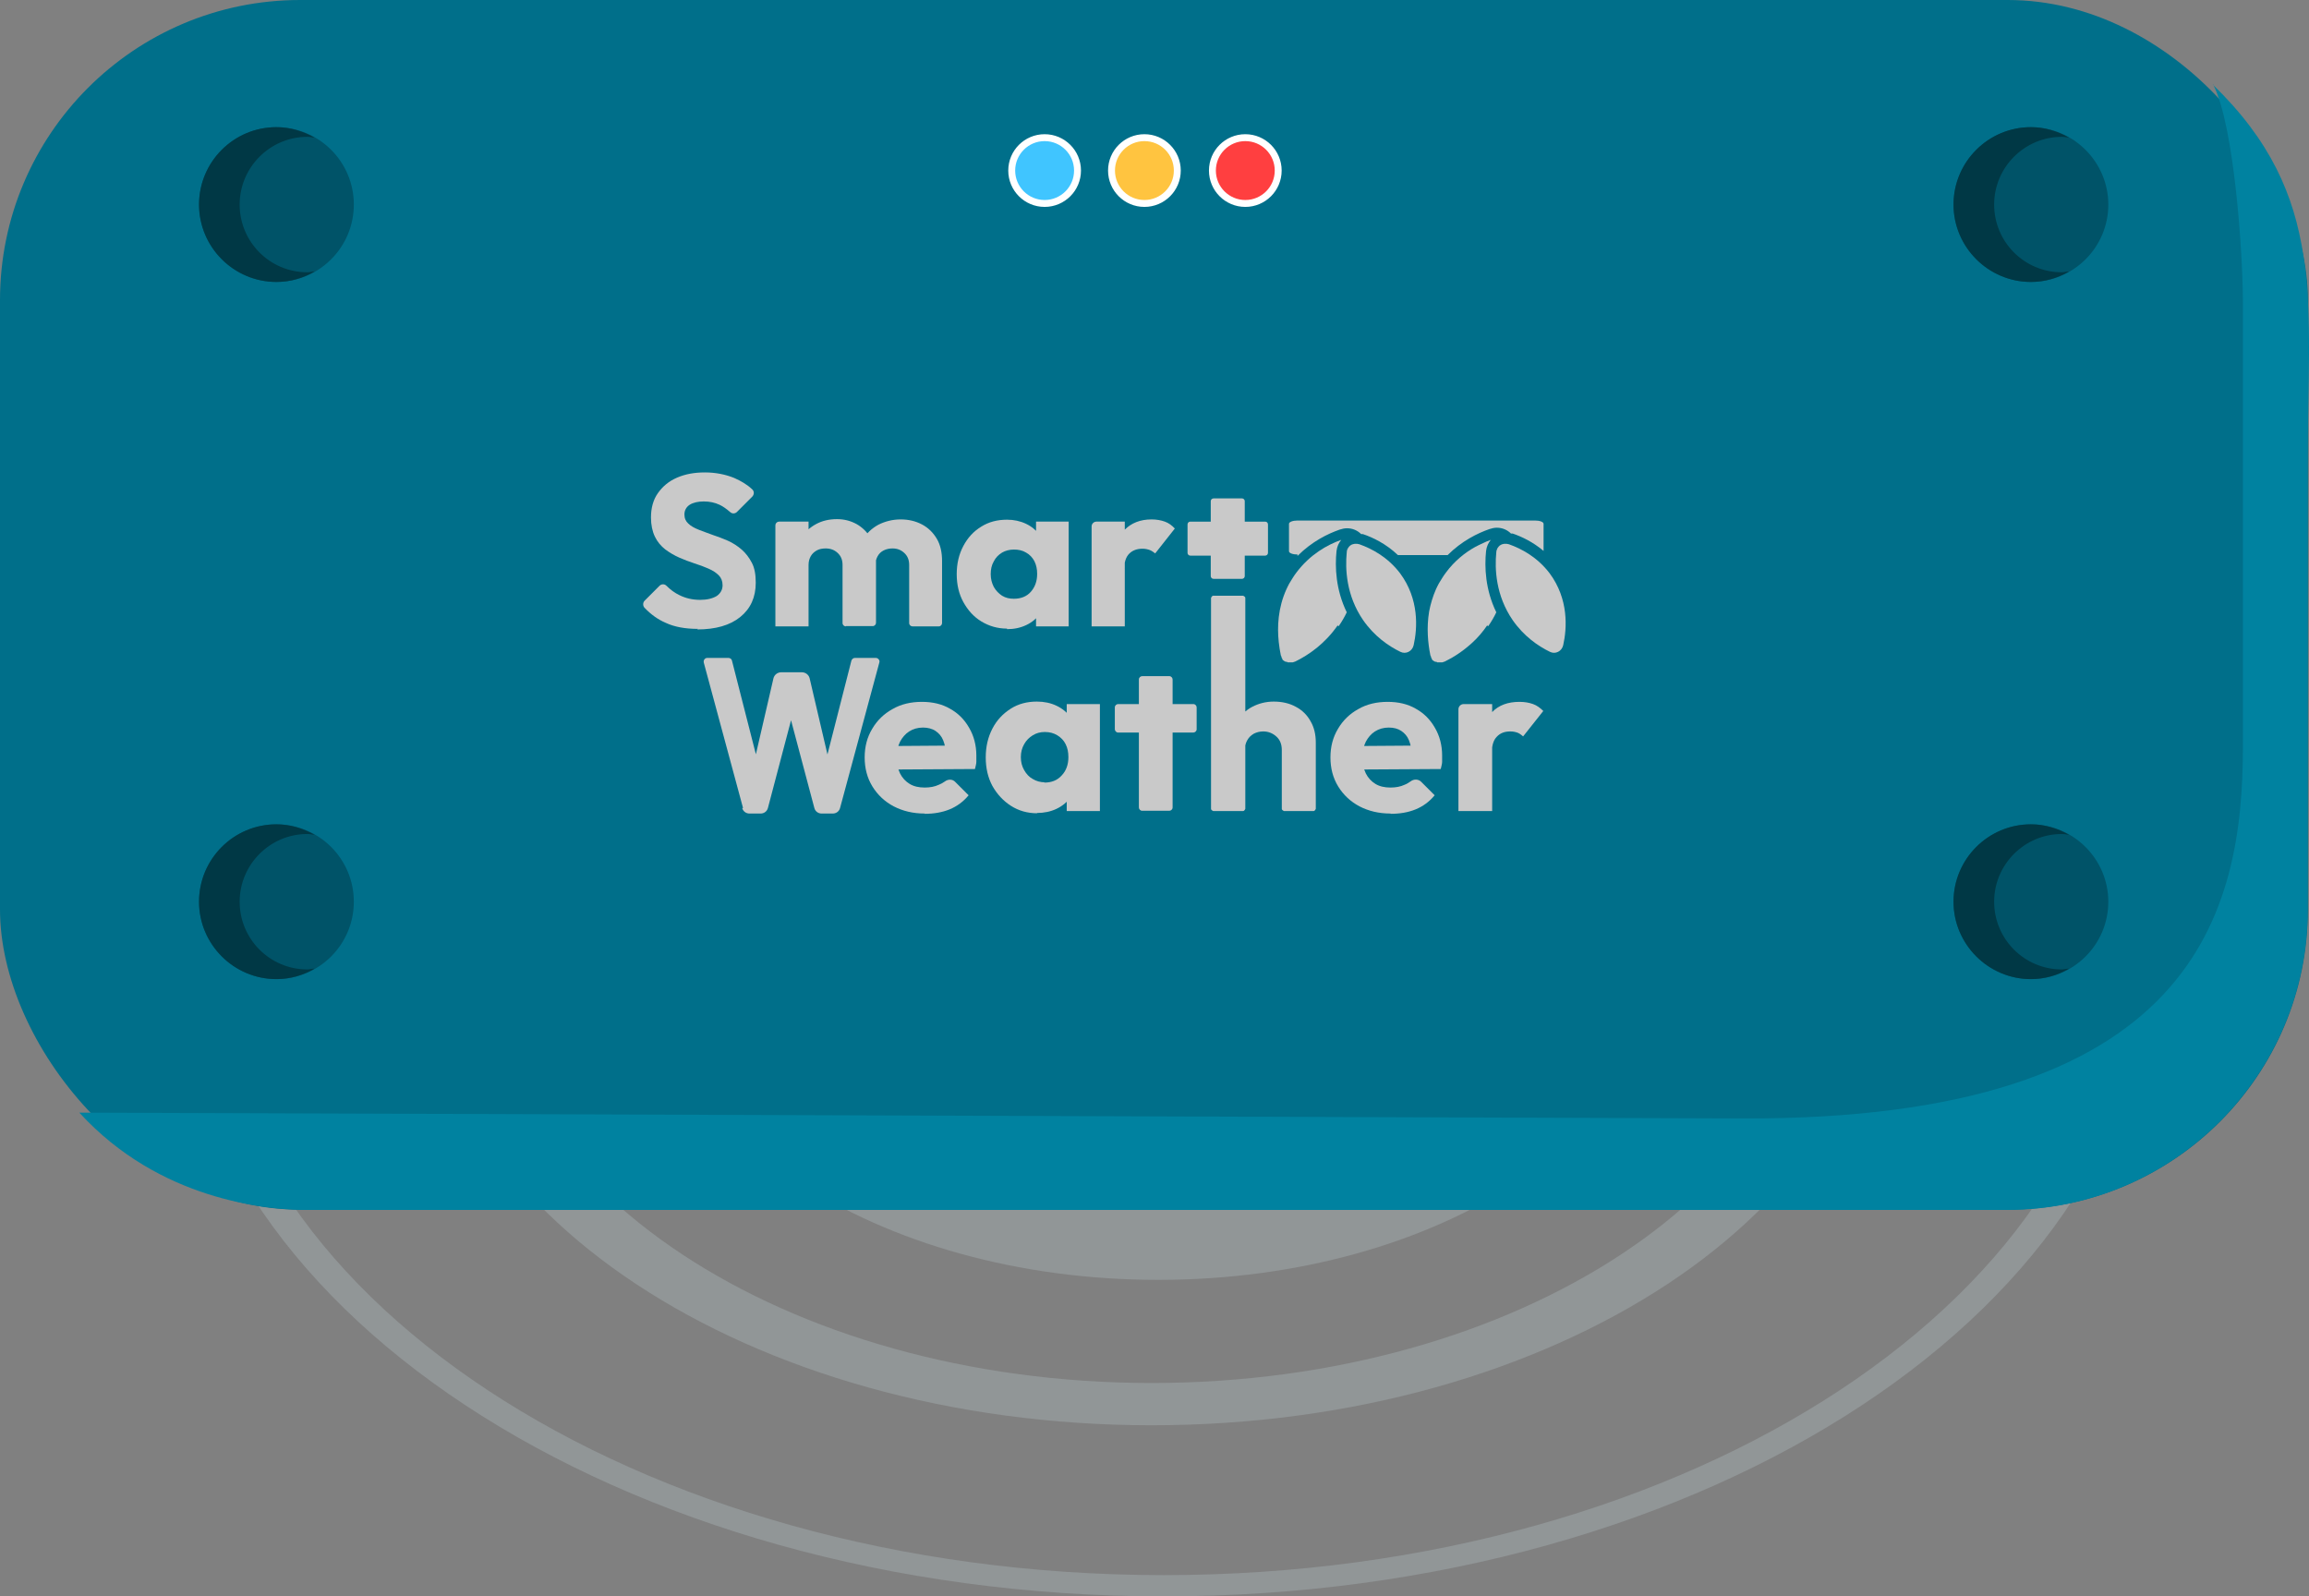 <?xml version="1.0" encoding="UTF-8"?>
<svg id="Calque_2" data-name="Calque 2" xmlns="http://www.w3.org/2000/svg" viewBox="0 0 83.53 57.75">
  <rect x="0" y="0" width="83.53" height="57.75" fill="#808080" stroke="none"/>
  <defs>
    <style>
      .cls-1 {
        fill: #0082a0;
      }

      .cls-2 {
        fill: #005368;
      }

      .cls-3 {
        fill: #ffc440;
      }

      .cls-3, .cls-4, .cls-5 {
        stroke: #fff;
        stroke-miterlimit: 10;
        stroke-width: .25px;
      }

      .cls-6 {
        fill: #c9c9c9;
      }

      .cls-7 {
        fill-rule: evenodd;
      }

      .cls-7, .cls-8 {
        fill: #cce2e8;
      }

      .cls-9 {
        opacity: .22;
      }

      .cls-10 {
        fill: #003845;
      }

      .cls-11 {
        fill: #006f8a;
      }

      .cls-4 {
        fill: #40c5ff;
      }

      .cls-5 {
        fill: #ff3f40;
      }
    </style>
  </defs>
  <g id="Calque_2-2" data-name="Calque 2">
    <g id="Background">
      <g>
        <g>
          <g class="cls-9">
            <g>
              <path class="cls-7" d="M41.9,46.3c-10.18,0-18.43-5.42-18.43-12.14s8.24-12.17,18.43-12.17,18.41,5.44,18.41,12.17-8.24,12.14-18.41,12.14Z"/>
              <path class="cls-8" d="M15.29,34.16c0-9.6,11.84-17.42,26.37-17.42s26.39,7.82,26.39,17.42-11.84,17.4-26.39,17.4-26.37-7.81-26.37-17.4ZM65.71,34.16c0-8.76-10.79-15.88-24.05-15.88s-24.02,7.12-24.02,15.88,10.78,15.87,24.02,15.87,24.05-7.12,24.05-15.87Z"/>
              <path class="cls-8" d="M6.34,34.16c0-13.02,16.04-23.61,35.75-23.61s35.75,10.59,35.75,23.61-16.05,23.59-35.75,23.59S6.34,47.16,6.34,34.16ZM76.7,34.16c0-12.59-15.54-22.83-34.6-22.83S7.5,21.57,7.5,34.16s15.52,22.82,34.6,22.82,34.6-10.23,34.6-22.82Z"/>
            </g>
          </g>
          <g>
            <rect class="cls-11" width="83.49" height="43.76" rx="10.86" ry="10.86"/>
            <path class="cls-1" d="M80.06,3.05c.77,1.49,1.08,6.14,1.08,7.93v16.02c0,5.97-1.68,13.53-18.13,13.46l-60.11-.21h-.03c2.92,3.19,6.75,3.47,7.98,3.52h61.77c5.97,0,10.86-4.89,10.86-10.86v-16.02c0-5.96.74-9.79-3.43-13.83h0Z"/>
          </g>
          <g>
            <g>
              <circle class="cls-2" cx="10" cy="7.4" r="2.8"/>
              <path class="cls-10" d="M11.12,9.85c-1.36,0-2.45-1.1-2.45-2.45s1.1-2.45,2.45-2.45c.09,0,.17.02.26.03-.41-.23-.88-.38-1.38-.38-1.55,0-2.8,1.26-2.8,2.8s1.26,2.8,2.8,2.8c.5,0,.97-.14,1.38-.38-.09,0-.17.03-.26.03Z"/>
            </g>
            <g>
              <circle class="cls-2" cx="10" cy="32.62" r="2.8"/>
              <path class="cls-10" d="M11.12,35.07c-1.36,0-2.45-1.1-2.45-2.45s1.1-2.45,2.45-2.45c.09,0,.17.02.26.03-.41-.23-.88-.38-1.38-.38-1.55,0-2.8,1.26-2.8,2.8s1.26,2.8,2.8,2.8c.5,0,.97-.14,1.38-.38-.09,0-.17.03-.26.03Z"/>
            </g>
            <g>
              <path class="cls-2" d="M76.27,7.4c0,1.55-1.26,2.8-2.8,2.8s-2.8-1.26-2.8-2.8,1.26-2.8,2.8-2.8,2.8,1.26,2.8,2.8Z"/>
              <path class="cls-10" d="M74.59,9.85c-1.36,0-2.45-1.1-2.45-2.45s1.1-2.45,2.45-2.45c.09,0,.17.02.26.03-.41-.23-.88-.38-1.38-.38-1.55,0-2.8,1.26-2.8,2.8s1.26,2.8,2.8,2.8c.5,0,.97-.14,1.38-.38-.09,0-.17.03-.26.03Z"/>
            </g>
            <g>
              <path class="cls-2" d="M76.27,32.62c0,1.55-1.26,2.8-2.8,2.8s-2.8-1.26-2.8-2.8,1.26-2.8,2.8-2.8,2.8,1.26,2.8,2.8Z"/>
              <path class="cls-10" d="M74.59,35.07c-1.36,0-2.45-1.1-2.45-2.45s1.1-2.45,2.45-2.45c.09,0,.17.02.26.03-.41-.23-.88-.38-1.38-.38-1.55,0-2.8,1.26-2.8,2.8s1.26,2.8,2.8,2.8c.5,0,.97-.14,1.38-.38-.09,0-.17.03-.26.03Z"/>
            </g>
          </g>
          <g>
            <circle class="cls-3" cx="41.4" cy="6.17" r="1.19"/>
            <circle class="cls-4" cx="37.79" cy="6.17" r="1.19"/>
            <circle class="cls-5" cx="45.05" cy="6.17" r="1.19"/>
          </g>
        </g>
        <g id="Logo_Typo_deforme" data-name="Logo Typo deforme">
          <path class="cls-6" d="M28.05,22.66v-3.65c0-.08.06-.14.14-.14h1.06v3.79s-1.2,0-1.2,0ZM30.6,22.66c-.06,0-.12-.05-.12-.12v-2.1c0-.19-.06-.33-.18-.44-.12-.11-.26-.16-.43-.16-.12,0-.23.02-.32.07s-.17.12-.22.21-.08.19-.08.32l-.46-.21c0-.3.07-.55.2-.77.13-.22.31-.38.53-.5.22-.12.47-.18.76-.18.26,0,.49.06.71.18.21.12.38.29.51.5.13.21.19.47.19.76v2.31c0,.06-.05.12-.12.12h-.97ZM33.01,22.66c-.06,0-.12-.05-.12-.12v-2.1c0-.19-.06-.33-.18-.44-.12-.11-.26-.16-.42-.16-.11,0-.22.02-.32.07-.1.05-.17.12-.22.21s-.08.19-.08.32l-.69-.09c.02-.32.09-.6.23-.83.14-.23.33-.41.57-.54.24-.12.51-.19.8-.19s.54.06.77.18.41.3.54.52.19.49.19.81v2.24c0,.06-.05.12-.12.12h-.97.02Z"/>
          <path class="cls-6" d="M36.43,22.74c-.34,0-.65-.09-.93-.26s-.49-.41-.65-.7-.24-.63-.24-1.01.08-.72.24-1.02.37-.53.65-.7c.27-.17.58-.25.93-.25.25,0,.48.05.69.15.21.1.37.24.5.41s.2.37.22.6v1.64c-.02.22-.09.42-.21.6-.13.17-.29.31-.5.41s-.44.15-.7.15v-.02ZM36.68,21.66c.25,0,.46-.08.61-.25s.23-.38.23-.65c0-.17-.03-.32-.1-.46-.07-.13-.17-.24-.3-.31-.13-.08-.28-.11-.44-.11s-.31.04-.43.11c-.13.08-.23.18-.3.32-.08.14-.11.29-.11.46s.04.32.11.46c.08.14.18.24.3.32.13.08.27.11.43.11ZM37.48,22.66v-1.02l.18-.93-.18-.91v-.93h1.18v3.79h-1.18Z"/>
          <path class="cls-6" d="M39.49,22.66v-3.62c0-.09.08-.17.17-.17h1.03v3.79s-1.2,0-1.2,0ZM40.69,20.59l-.5-.39c.1-.45.27-.79.5-1.04.24-.24.56-.37.97-.37.18,0,.34.03.48.08.14.05.26.14.36.25l-.71.9s-.11-.09-.19-.12-.17-.05-.27-.05c-.2,0-.36.06-.48.18s-.18.31-.18.55h.02Z"/>
          <path class="cls-6" d="M45.03,18.13v2.71c0,.06-.05.1-.1.1h-1.03c-.06,0-.1-.05-.1-.1v-2.71c0-.06.05-.1.1-.1h1.03c.06,0,.1.05.1.1Z"/>
          <path class="cls-6" d="M45.77,20.1h-2.71c-.06,0-.1-.05-.1-.1v-1.03c0-.06.05-.1.1-.1h2.71c.06,0,.1.05.1.1v1.03c0,.06-.05.1-.1.1Z"/>
          <path class="cls-6" d="M26.88,29.23l-1.42-5.26c-.02-.09.04-.17.13-.17h.76c.06,0,.12.04.13.1l1.08,4.23h-.41l.83-3.59c.03-.13.15-.22.28-.22h.75c.13,0,.25.09.28.22l.84,3.59h-.41l1.08-4.23c.02-.06.07-.1.13-.1h.75c.09,0,.16.09.13.17l-1.42,5.26c-.03.12-.14.2-.26.2h-.41c-.12,0-.23-.08-.26-.2l-1.23-4.63h.77l-1.22,4.63c-.03.12-.14.2-.26.2h-.41c-.12,0-.23-.08-.26-.2h.03Z"/>
          <path class="cls-6" d="M33.45,29.43c-.42,0-.79-.09-1.12-.26-.32-.17-.58-.41-.77-.72s-.28-.66-.28-1.05.09-.73.27-1.03c.18-.31.43-.55.74-.72.31-.18.67-.26,1.06-.26s.73.08,1.02.25c.29.16.52.39.69.69.17.29.26.63.26,1,0,.07,0,.15,0,.23,0,.08-.03.16-.05.26l-3.33.02v-.85l2.81-.02-.53.36c0-.22-.04-.4-.1-.55-.06-.15-.16-.26-.28-.34s-.28-.12-.45-.12c-.19,0-.36.05-.5.14s-.25.22-.33.37c-.08.16-.12.35-.12.57s.04.42.12.58c.08.16.2.29.35.38.15.09.33.13.54.13.19,0,.36-.03.51-.1.08-.03.15-.07.22-.12.12-.09.28-.09.38.02l.48.48c-.19.23-.42.4-.69.51-.27.11-.57.16-.9.16h0Z"/>
          <path class="cls-6" d="M37.52,29.42c-.35,0-.67-.09-.95-.27-.28-.18-.5-.42-.67-.72-.16-.3-.24-.64-.24-1.03s.08-.73.24-1.04.38-.54.66-.72.6-.26.95-.26c.26,0,.5.05.71.15.21.1.38.24.51.42.13.18.21.38.22.61v1.67c-.02.23-.09.43-.22.61s-.3.32-.51.42-.45.15-.71.15h0ZM37.78,28.31c.26,0,.47-.08.63-.26.16-.17.24-.39.24-.66,0-.18-.03-.33-.1-.47s-.17-.24-.3-.32c-.13-.08-.28-.12-.45-.12s-.31.04-.44.12c-.13.08-.23.18-.31.32s-.12.29-.12.47.04.33.12.47c.08.14.18.25.31.32.13.08.28.12.44.12h-.02ZM38.59,29.34v-1.04l.18-.95-.18-.93v-.95h1.2v3.87s-1.2,0-1.2,0Z"/>
          <path class="cls-6" d="M40.33,26.38v-.79c0-.07.06-.12.12-.12h2.72c.07,0,.12.06.12.12v.79c0,.07-.06.12-.12.12h-2.72c-.07,0-.12-.06-.12-.12ZM41.2,29.21v-4.63c0-.07.06-.12.12-.12h.98c.07,0,.12.06.12.12v4.63c0,.07-.06.12-.12.12h-.98c-.07,0-.12-.06-.12-.12Z"/>
          <path class="cls-6" d="M43.81,29.26v-7.63s.03-.08.08-.08h1.08s.08.03.08.08v7.63s-.03.08-.08.08h-1.08s-.08-.03-.08-.08ZM46.45,29.34s-.08-.03-.08-.08v-2.13c0-.2-.06-.36-.19-.48-.13-.12-.29-.19-.48-.19-.13,0-.24.03-.34.08-.1.06-.18.13-.24.24-.04.07-.07.16-.08.25,0,.05-.06.08-.11.05l-.32-.16s-.04-.04-.04-.07c0-.28.07-.53.19-.75.13-.23.31-.41.54-.53s.49-.19.78-.19.57.06.8.19c.23.12.41.3.53.52.13.22.19.48.19.77v2.4s-.03.08-.08.08h-1.08.01Z"/>
          <path class="cls-6" d="M50.3,29.43c-.42,0-.79-.09-1.12-.26-.32-.17-.58-.41-.77-.72s-.28-.66-.28-1.05.09-.73.27-1.03c.18-.31.43-.55.74-.72.31-.18.67-.26,1.06-.26s.73.08,1.02.25c.29.16.52.39.69.69.17.29.26.63.26,1,0,.07,0,.15,0,.23,0,.08-.03.16-.05.26l-3.33.02v-.85l2.81-.02-.53.36c0-.22-.04-.4-.1-.55-.06-.15-.16-.26-.28-.34s-.27-.12-.45-.12c-.19,0-.36.05-.5.14s-.25.22-.33.37c-.08.16-.12.35-.12.57s.04.42.12.58c.08.16.2.29.35.38.15.09.33.13.54.13.19,0,.36-.03.51-.1.08-.03.16-.08.23-.13.11-.08.27-.08.37.02l.49.49c-.19.23-.42.4-.69.51-.27.11-.57.16-.9.16h0Z"/>
          <path class="cls-6" d="M52.76,29.34v-3.68c0-.11.09-.19.19-.19h1.03v3.87h-1.23.01ZM53.98,27.22l-.51-.4c.1-.46.27-.81.51-1.06.24-.25.57-.37.99-.37.19,0,.35.03.49.08s.26.14.37.25l-.73.92s-.11-.1-.19-.13c-.08-.03-.17-.05-.27-.05-.21,0-.37.06-.49.19-.12.12-.18.31-.18.56h0Z"/>
          <path class="cls-6" d="M25.25,22.75c-.46,0-.85-.07-1.17-.22-.28-.12-.53-.3-.76-.54-.07-.07-.07-.19,0-.26l.54-.54c.07-.07.18-.07.25,0,.14.14.3.26.47.34.22.11.47.17.75.17.25,0,.45-.05.6-.14.14-.1.21-.23.21-.39,0-.15-.05-.27-.14-.36s-.21-.17-.37-.24c-.16-.07-.32-.13-.51-.19-.18-.06-.37-.13-.55-.21-.18-.08-.35-.18-.51-.3-.15-.12-.28-.27-.37-.46s-.14-.42-.14-.69c0-.34.08-.64.25-.88s.39-.43.69-.56c.3-.13.63-.19,1.01-.19s.74.07,1.06.2c.25.11.47.24.65.41.08.07.08.19,0,.27l-.55.55c-.07.07-.18.07-.25,0-.13-.11-.25-.2-.38-.26-.17-.08-.36-.12-.57-.12s-.38.04-.51.12c-.12.08-.19.2-.19.35,0,.14.05.25.14.33.09.09.22.16.37.22.15.06.32.12.51.19.18.06.37.13.55.21.18.08.35.19.5.32s.27.29.37.48.14.43.14.72c0,.53-.19.94-.56,1.24s-.89.45-1.56.45l.03-.02Z"/>
          <path class="cls-6" d="M48.72,19.98c.02-.24.23-.36.46-.29.45.16,1.02.46,1.47,1.05.69.93.63,1.98.49,2.6-.05.22-.28.34-.48.24-.43-.21-.94-.56-1.35-1.15-.61-.89-.65-1.85-.59-2.45Z"/>
          <g>
            <path class="cls-6" d="M48.82,19.76s.03-.03.05-.04c-.02,0-.03.02-.05.04Z"/>
            <path class="cls-6" d="M48.81,19.77s-.02.02-.03.04c0,0,.02-.03.03-.04Z"/>
            <path class="cls-6" d="M48.87,19.71s.04-.02.06-.03c-.02,0-.04.02-.06.03Z"/>
            <path class="cls-6" d="M48.43,22.65c.11-.16.21-.33.29-.5-.4-.82-.43-1.64-.37-2.22.02-.16.08-.29.17-.4-.51.18-1.13.53-1.62,1.18-.1.13-.18.27-.26.4-.04.07-.07.14-.1.2-.31.68-.34,1.37-.28,1.92.02.16.04.32.07.45,0,.03.02.05.03.08,0,0,0,0,0,.02,0,.02.02.03.03.05,0,0,0,0,0,.02,0,.02.03.03.05.05h0s.04.03.07.04h.02s.04,0,.05.02h.19s.06-.02.09-.03c.49-.24,1.08-.65,1.54-1.32v.04Z"/>
            <path class="cls-6" d="M48.72,19.97s0-.05.02-.08c0,.02,0,.05-.02.08Z"/>
            <path class="cls-6" d="M48.74,19.88s0-.03.02-.05c0,0,0,.03-.02.05Z"/>
            <path class="cls-6" d="M49,19.67s-.03,0-.05,0c.02,0,.03,0,.05,0Z"/>
          </g>
          <path class="cls-6" d="M54.13,19.98c.02-.24.23-.36.46-.29.45.16,1.02.46,1.47,1.05.69.93.63,1.98.49,2.6-.05.22-.28.34-.48.24-.43-.21-.94-.56-1.35-1.15-.61-.89-.65-1.85-.59-2.45Z"/>
          <g>
            <path class="cls-6" d="M53.84,22.65c.11-.16.21-.33.29-.5-.4-.82-.43-1.64-.37-2.22.02-.16.08-.29.17-.4-.11.04-.23.09-.35.15-.07.03-.14.07-.22.11-.36.2-.74.5-1.05.92-.1.13-.18.27-.26.4-.04.07-.07.14-.1.2-.12.27-.2.55-.25.81-.1.6-.04,1.16.04,1.56,0,.03.02.05.03.08,0,0,0,0,0,.02,0,.02.02.03.03.05,0,0,0,0,0,.02,0,.02.03.03.05.05h0s.04.03.07.04h.02s.04,0,.05.02h.19s.06-.02.09-.03c.31-.15.65-.37.98-.67.2-.18.39-.4.56-.65v.04Z"/>
            <path class="cls-6" d="M54.37,19.68s.03,0,.05,0c-.02,0-.03,0-.05,0Z"/>
            <path class="cls-6" d="M54.23,19.76s.03-.03.05-.04c-.02,0-.03.02-.05.04Z"/>
            <path class="cls-6" d="M54.19,19.81s.02-.03.03-.04c0,0-.02.02-.03.04Z"/>
            <path class="cls-6" d="M54.29,19.71s.04-.02.06-.03c-.02,0-.04.02-.06.03Z"/>
            <path class="cls-6" d="M54.13,19.98s0-.05.02-.08c0,.02,0,.05-.02.08Z"/>
            <path class="cls-6" d="M54.16,19.88s0-.03.02-.05c0,0,0,.03-.02.05Z"/>
          </g>
          <path class="cls-6" d="M46.93,20.1h.02c.51-.51,1.08-.79,1.51-.94.09-.03.18-.05.27-.05.2,0,.38.08.51.21.02,0,.04,0,.06,0,.36.12.84.35,1.27.76h1.8c.51-.51,1.08-.79,1.51-.94.09-.03.18-.05.27-.05.2,0,.38.08.51.21.02,0,.04,0,.06,0,.32.11.73.3,1.12.63v-.98c0-.07-.14-.12-.31-.12h-8.59c-.17,0-.31.05-.31.12v.99c0,.07.14.12.31.12v.02Z"/>
        </g>
      </g>
    </g>
  </g>
</svg>